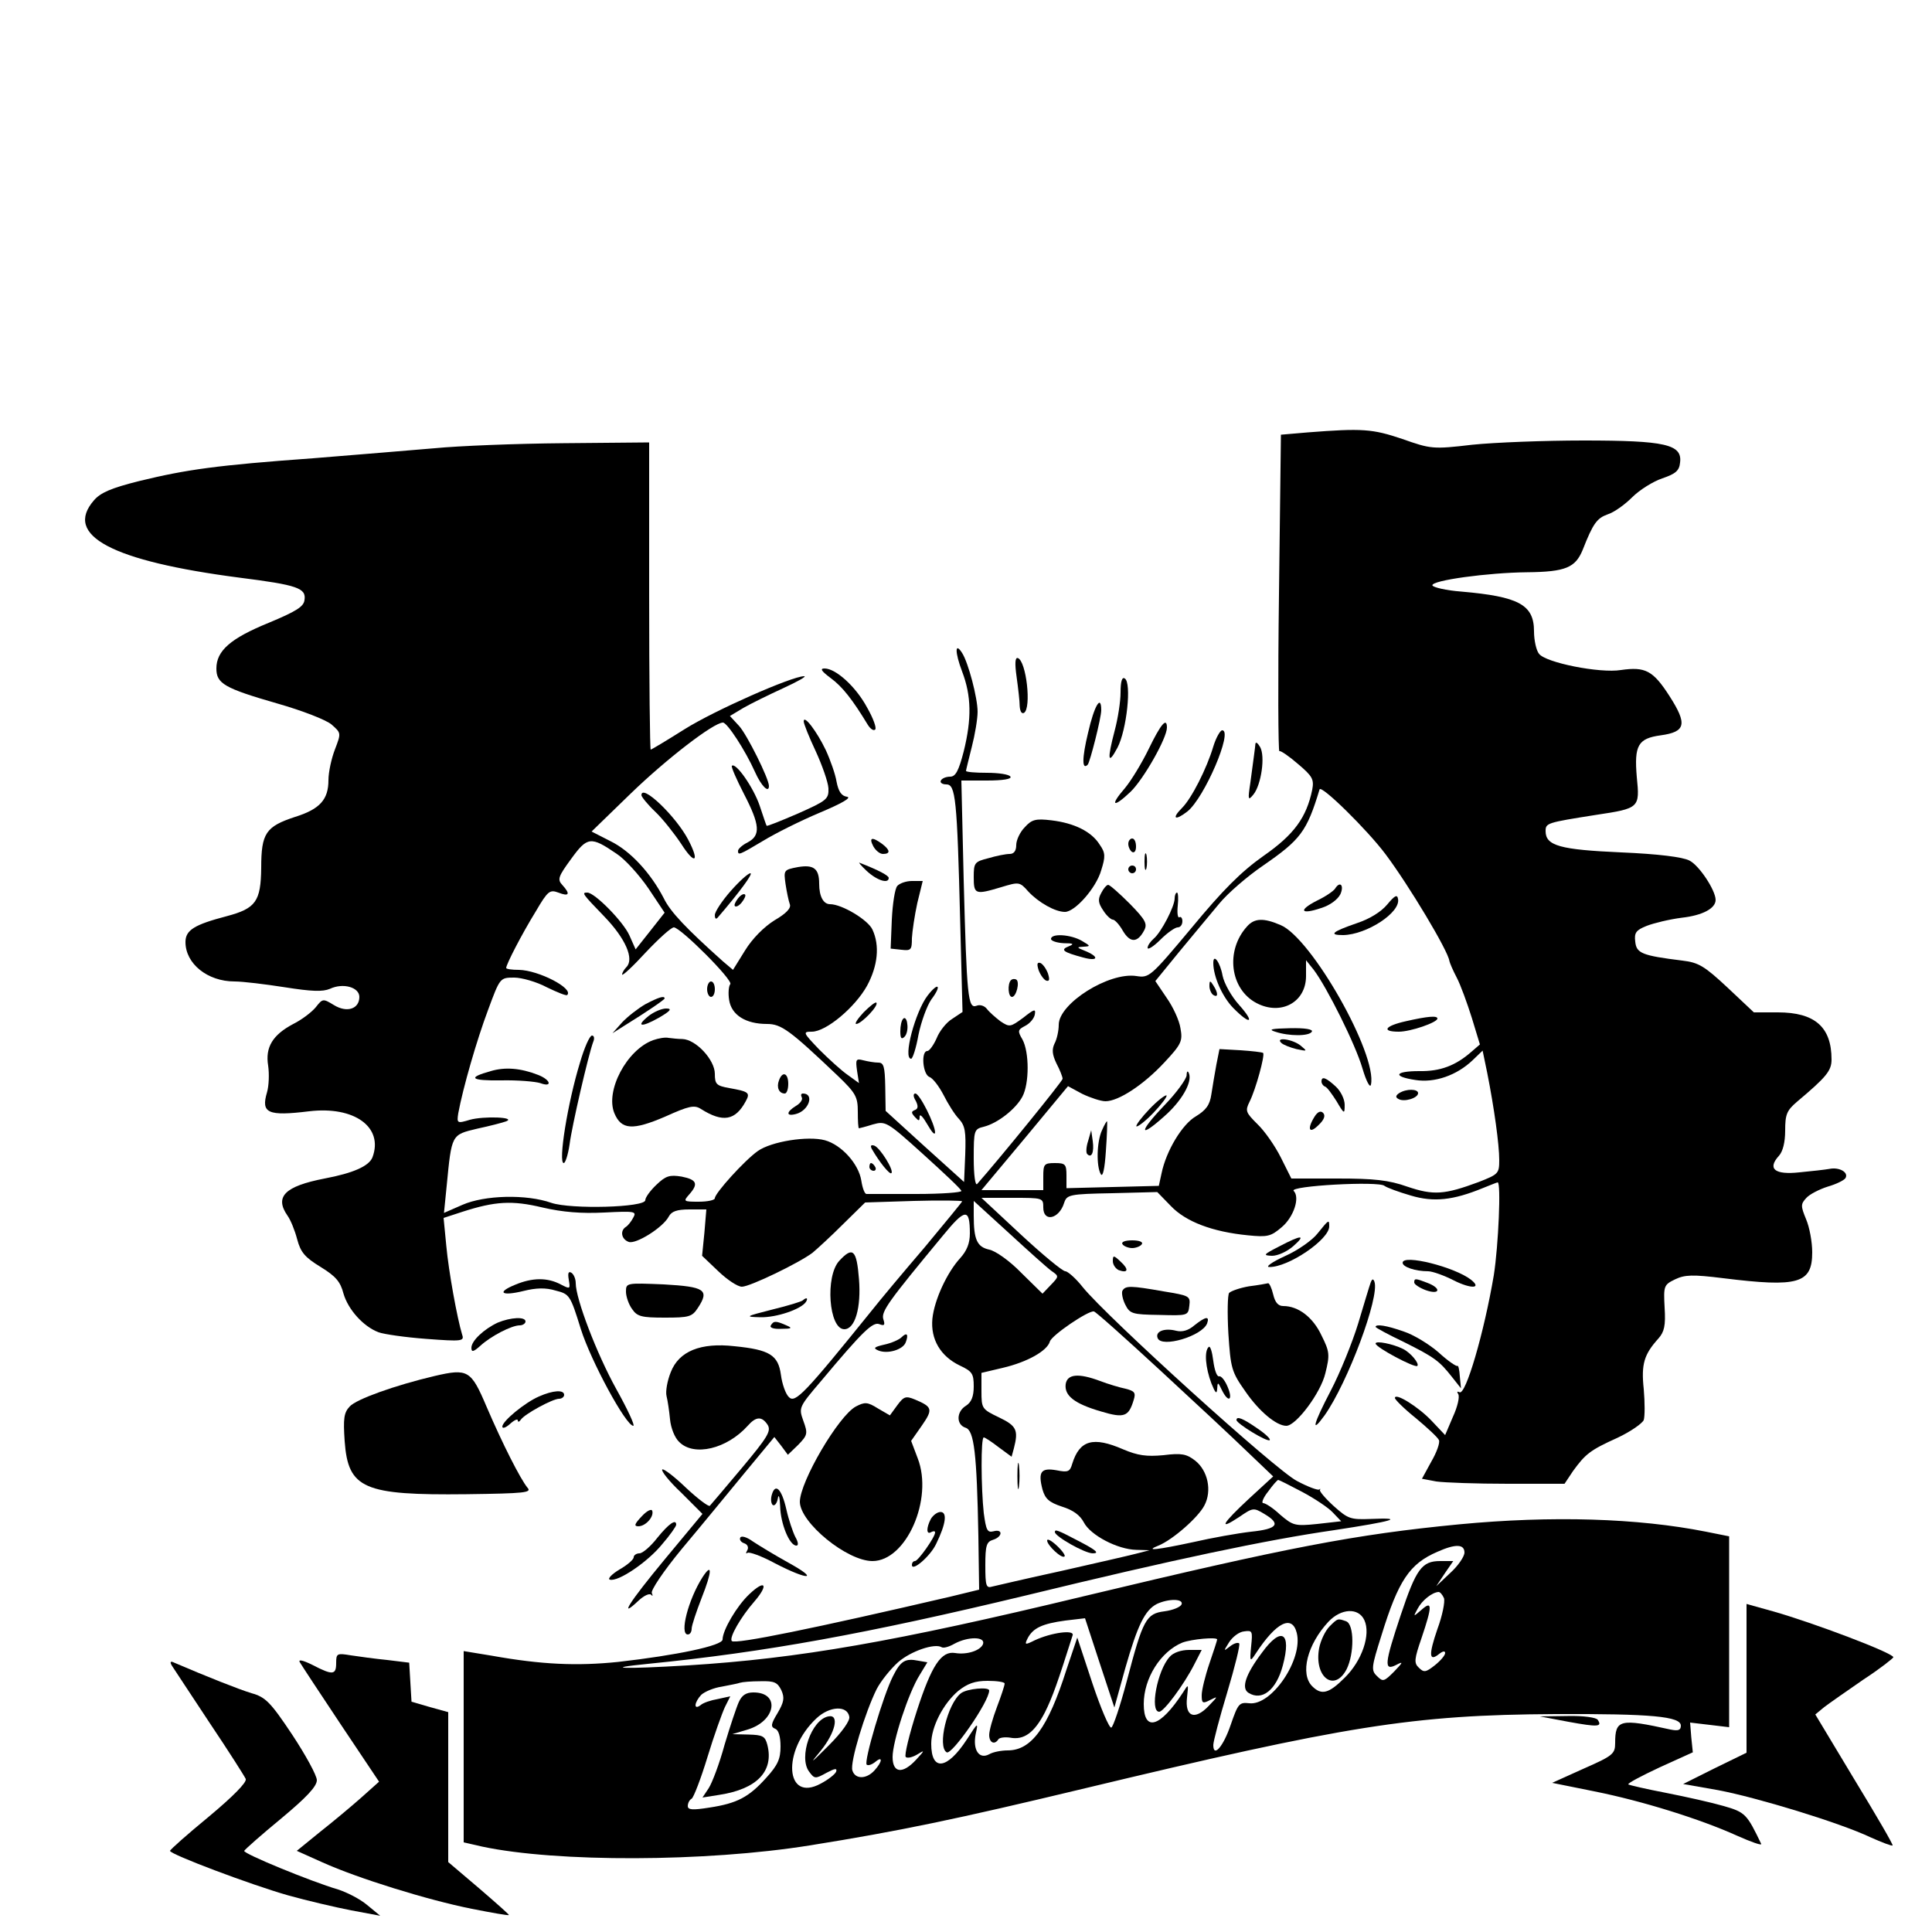 <?xml version="1.0" standalone="no"?>
<!DOCTYPE svg PUBLIC "-//W3C//DTD SVG 20010904//EN"
 "http://www.w3.org/TR/2001/REC-SVG-20010904/DTD/svg10.dtd">
<svg version="1.0" xmlns="http://www.w3.org/2000/svg"
 width="500pt" height="500pt" viewBox="0 0 500 500"
 preserveAspectRatio="xMidYMid meet">

<g transform="translate(0,500) scale(0.1,-0.1)"
fill="#000000" stroke="none">
<path d="M3385 3881 l-70 -6 -5 -412 c-3 -226 -2 -409 1 -407 3 2 25 -13 48
-33 38 -32 42 -40 37 -67 -15 -72 -47 -116 -126 -171 -58 -41 -105 -88 -186
-186 -107 -128 -110 -130 -143 -125 -71 11 -201 -71 -201 -126 0 -16 -5 -38
-11 -49 -7 -15 -6 -28 5 -51 9 -17 16 -35 16 -40 0 -6 -166 -210 -221 -272 -5
-6 -9 23 -9 66 0 73 1 76 26 82 36 9 83 46 100 78 18 34 18 115 0 148 -13 22
-12 25 7 35 12 6 23 19 25 29 3 16 -1 15 -30 -8 -33 -24 -35 -25 -59 -9 -13
10 -29 24 -35 32 -6 8 -18 12 -27 8 -22 -8 -25 23 -33 326 l-6 257 66 0 c42 0
65 4 61 10 -3 6 -31 10 -61 10 -30 0 -54 2 -54 5 0 2 7 30 15 62 8 31 15 72
15 91 0 36 -24 127 -40 152 -19 30 -19 2 0 -48 24 -63 25 -122 4 -207 -13 -50
-21 -65 -35 -65 -10 0 -21 -4 -24 -10 -3 -5 3 -10 14 -10 24 0 28 -35 36 -357
l6 -232 -27 -18 c-15 -9 -33 -32 -40 -50 -8 -18 -19 -33 -24 -33 -17 0 -12
-60 5 -67 9 -3 25 -24 37 -47 11 -22 29 -51 40 -62 16 -18 18 -33 16 -92 l-3
-71 -102 92 -101 92 -1 63 c-1 52 -4 62 -18 62 -10 0 -27 3 -39 6 -19 5 -20 2
-16 -27 l5 -32 -29 21 c-16 11 -49 41 -74 66 -42 44 -43 46 -19 46 37 0 112
63 143 119 28 52 33 104 14 145 -11 25 -79 66 -110 66 -17 0 -28 20 -28 53 0
39 -14 50 -55 43 -37 -7 -37 -8 -32 -44 3 -20 8 -44 11 -52 4 -10 -9 -24 -40
-42 -27 -17 -57 -47 -76 -78 l-31 -50 -26 22 c-95 85 -136 128 -153 163 -34
66 -87 123 -138 148 l-49 25 102 99 c92 89 214 183 238 183 11 0 58 -72 83
-128 16 -36 36 -56 36 -36 0 19 -57 133 -77 155 l-24 26 35 21 c19 11 66 34
103 51 37 17 62 31 54 31 -31 0 -231 -88 -309 -137 -46 -29 -86 -53 -88 -53
-2 0 -4 179 -4 398 l0 397 -222 -2 c-123 -1 -272 -7 -333 -13 -60 -5 -202 -17
-315 -26 -249 -18 -327 -29 -450 -59 -72 -18 -100 -30 -117 -50 -79 -91 47
-157 377 -200 150 -19 173 -27 168 -58 -2 -17 -21 -29 -93 -59 -98 -40 -135
-72 -135 -118 0 -39 20 -51 159 -91 63 -18 125 -42 139 -54 25 -22 25 -22 9
-64 -9 -23 -17 -59 -17 -80 0 -50 -22 -75 -86 -95 -76 -25 -88 -42 -88 -132
-1 -87 -14 -105 -89 -125 -84 -22 -107 -36 -107 -67 0 -56 57 -102 127 -102
21 0 79 -7 130 -15 70 -11 98 -12 117 -4 34 16 76 4 76 -21 0 -31 -32 -42 -66
-21 -28 17 -29 17 -47 -6 -11 -13 -36 -32 -58 -43 -53 -28 -73 -60 -65 -108 3
-21 2 -52 -3 -69 -16 -54 2 -62 109 -49 117 14 193 -41 164 -119 -9 -23 -50
-41 -124 -55 -103 -20 -130 -47 -96 -96 8 -11 19 -38 25 -61 9 -34 20 -47 61
-72 39 -24 51 -38 59 -69 12 -41 51 -85 91 -100 14 -5 69 -13 123 -17 93 -7
99 -6 93 11 -13 43 -35 164 -41 230 l-7 72 49 16 c84 27 128 30 207 11 52 -12
100 -16 160 -13 79 4 84 3 75 -13 -5 -10 -14 -21 -19 -24 -16 -10 -12 -32 7
-39 18 -7 89 37 104 66 7 13 21 18 53 18 l44 0 -5 -60 -6 -60 42 -40 c23 -22
50 -40 61 -40 21 0 149 62 183 88 12 10 48 43 79 74 l57 56 126 4 c69 2 125 1
125 -1 0 -2 -44 -55 -97 -119 -54 -63 -116 -137 -138 -165 -172 -213 -197
-239 -213 -223 -9 8 -18 35 -21 58 -7 51 -29 65 -120 74 -88 10 -144 -13 -165
-67 -9 -22 -14 -50 -11 -62 3 -12 7 -39 9 -60 2 -22 12 -48 24 -59 38 -38 123
-18 177 42 22 25 37 25 52 2 9 -16 -1 -32 -67 -111 -43 -51 -80 -95 -83 -98
-3 -3 -31 18 -62 47 -30 29 -58 50 -61 47 -4 -3 18 -31 49 -60 l55 -55 -98
-118 c-92 -111 -121 -157 -67 -106 13 12 27 19 32 15 4 -5 5 -3 2 4 -4 6 30
57 78 115 47 56 120 145 162 196 l77 93 18 -23 17 -23 27 26 c24 25 25 29 13
62 -12 34 -12 35 46 103 108 129 134 154 151 147 13 -5 15 -2 10 13 -6 20 14
47 154 216 58 71 70 72 70 6 0 -26 -8 -45 -25 -64 -34 -37 -67 -108 -72 -157
-5 -53 21 -97 71 -121 32 -15 36 -21 36 -54 0 -26 -6 -41 -20 -50 -25 -15 -26
-49 -1 -57 22 -7 29 -66 33 -280 l2 -139 -74 -18 c-352 -82 -557 -124 -566
-115 -8 8 23 62 58 102 38 44 29 59 -13 19 -32 -30 -69 -93 -69 -117 0 -16
-120 -41 -270 -58 -107 -11 -198 -7 -327 16 l-73 12 0 -248 0 -247 48 -11
c193 -41 578 -40 847 3 232 37 384 69 705 146 683 164 855 192 1225 194 249 1
325 -6 325 -30 0 -12 -7 -14 -27 -10 -131 29 -143 26 -143 -35 0 -28 -6 -33
-81 -66 l-82 -37 109 -22 c125 -25 275 -72 370 -115 36 -16 64 -26 62 -21 -37
77 -41 82 -97 98 -31 9 -98 24 -149 34 -52 10 -95 20 -98 22 -2 3 34 22 81 44
l86 39 -4 39 -3 38 51 -6 50 -6 0 247 0 247 -60 12 c-176 35 -398 42 -639 19
-269 -26 -441 -59 -971 -186 -490 -118 -737 -161 -1025 -179 -168 -10 -224 -8
-103 4 303 30 566 78 978 177 382 93 624 144 798 169 151 23 187 33 95 29 -53
-2 -59 0 -96 33 -22 20 -38 39 -36 42 2 3 1 4 -2 1 -4 -2 -29 7 -57 22 -53 26
-493 425 -555 502 -18 23 -39 41 -45 41 -7 0 -59 43 -115 95 l-102 95 80 0
c79 0 80 0 80 -25 0 -39 41 -30 54 12 7 21 13 23 124 25 l117 3 35 -36 c39
-41 108 -67 200 -76 50 -5 59 -3 87 21 31 26 48 77 31 94 -13 13 221 26 235
13 7 -5 37 -16 68 -25 60 -18 110 -12 186 19 20 8 37 15 39 15 9 0 2 -163 -10
-240 -25 -148 -73 -313 -89 -303 -6 3 -7 1 -3 -5 4 -7 -2 -33 -14 -59 l-20
-47 -35 37 c-34 36 -95 74 -95 59 0 -4 24 -28 54 -52 30 -25 57 -50 60 -57 3
-7 -6 -32 -20 -56 l-24 -44 37 -7 c21 -3 104 -6 185 -6 l147 0 22 33 c32 44
44 54 115 86 34 16 64 37 68 46 3 10 3 45 0 80 -7 65 1 90 38 131 15 17 19 33
16 80 -3 56 -2 59 27 73 25 12 45 13 125 3 194 -24 230 -14 230 67 0 27 -7 65
-16 86 -14 34 -14 39 1 55 8 9 33 22 55 29 21 6 42 16 46 22 9 15 -16 29 -41
24 -11 -2 -46 -6 -78 -9 -64 -7 -84 9 -53 43 10 11 16 35 16 65 0 42 4 52 31
75 76 64 89 80 89 109 0 84 -43 122 -139 122 l-62 0 -68 64 c-60 56 -75 65
-117 70 -105 13 -119 19 -122 49 -3 23 2 30 30 41 18 7 59 17 91 21 53 6 87
24 87 46 0 25 -43 90 -68 102 -17 9 -81 17 -176 21 -158 7 -196 17 -196 55 0
21 3 22 130 42 113 17 114 18 106 98 -7 82 3 100 62 108 65 9 69 29 23 101
-43 67 -63 77 -126 68 -54 -9 -195 19 -212 42 -7 8 -13 35 -13 58 0 69 -39 90
-188 103 -40 3 -73 11 -75 16 -3 13 144 33 245 34 100 1 125 12 144 58 27 69
37 82 65 92 16 5 44 25 63 44 19 19 54 41 78 49 35 12 44 20 46 41 6 47 -38
57 -250 57 -100 0 -230 -5 -288 -11 -102 -12 -107 -11 -181 15 -77 26 -103 28
-244 17z m201 -1092 c60 -80 162 -250 165 -276 1 -5 9 -24 19 -43 10 -19 27
-66 39 -104 l21 -69 -22 -19 c-41 -36 -81 -51 -135 -50 -64 0 -70 -14 -10 -23
50 -8 107 12 148 51 l26 25 12 -58 c18 -91 31 -185 31 -225 0 -35 -2 -37 -53
-57 -89 -33 -117 -35 -185 -12 -48 17 -86 21 -180 21 l-120 0 -27 54 c-15 30
-42 69 -61 87 -30 30 -32 34 -20 58 16 32 40 120 35 126 -3 2 -29 5 -59 7
l-54 3 -8 -40 c-4 -22 -10 -57 -13 -77 -4 -28 -14 -41 -40 -57 -35 -20 -77
-89 -89 -148 l-7 -32 -120 -3 -119 -3 0 33 c0 29 -3 32 -30 32 -28 0 -30 -3
-30 -35 l0 -35 -80 0 -80 0 112 134 112 135 37 -20 c21 -10 48 -19 60 -19 34
0 99 43 152 100 45 48 48 56 42 89 -3 20 -19 55 -36 79 l-29 43 62 76 c35 42
81 98 103 124 22 27 73 71 114 99 97 67 113 88 146 197 4 13 124 -105 171
-168z m-1991 2 c22 -14 59 -55 83 -90 l42 -63 -37 -47 -38 -48 -16 36 c-16 36
-90 111 -109 111 -15 0 -14 -2 44 -62 55 -57 78 -110 57 -131 -6 -6 -11 -15
-11 -19 0 -5 28 21 61 57 34 36 66 65 73 65 18 -1 154 -137 146 -147 -4 -4 -6
-23 -3 -41 6 -39 43 -62 98 -62 37 0 59 -16 183 -134 47 -45 52 -55 52 -93 0
-24 1 -43 3 -43 1 0 17 4 36 10 33 9 36 8 130 -77 53 -48 98 -90 99 -95 2 -4
-51 -8 -117 -8 -67 0 -124 0 -128 0 -5 -1 -11 15 -14 35 -7 43 -51 92 -94 104
-44 12 -139 -3 -174 -28 -34 -24 -111 -109 -111 -122 0 -5 -19 -9 -42 -9 -39
0 -40 1 -25 18 25 28 21 39 -19 47 -31 5 -41 2 -65 -21 -16 -15 -29 -33 -29
-40 0 -19 -192 -24 -243 -7 -65 23 -173 20 -230 -5 l-48 -21 7 70 c13 134 12
132 79 148 33 7 67 16 75 19 27 11 -58 14 -94 4 -33 -10 -34 -9 -30 17 12 65
48 190 77 267 31 84 31 84 68 84 19 0 58 -11 84 -25 27 -13 51 -23 53 -20 17
17 -74 64 -125 65 -18 0 -33 2 -33 5 0 9 40 87 77 147 31 53 36 56 58 48 28
-11 32 -4 10 20 -13 14 -10 22 23 67 42 58 51 59 117 14z m1126 -1080 c20 -14
20 -14 -2 -37 l-21 -22 -55 54 c-30 31 -67 57 -83 60 -31 7 -40 25 -40 88 l0
38 91 -83 c50 -46 99 -90 110 -98z m280 -256 c89 -82 192 -178 228 -213 l66
-63 -62 -57 c-70 -65 -82 -85 -26 -48 35 24 37 25 65 8 44 -26 34 -39 -34 -46
-35 -4 -102 -16 -150 -27 -93 -20 -128 -24 -90 -9 37 15 103 73 119 104 20 38
9 90 -24 116 -22 17 -35 20 -82 14 -44 -4 -66 -1 -104 15 -78 34 -113 24 -132
-37 -6 -21 -11 -23 -41 -17 -40 7 -48 -4 -36 -50 7 -24 17 -33 50 -44 29 -9
47 -22 57 -41 17 -33 87 -70 136 -71 l34 -1 -35 -9 c-19 -5 -107 -25 -195 -45
-88 -19 -168 -38 -177 -40 -16 -5 -18 2 -18 55 0 51 3 61 20 66 25 8 26 29 1
22 -16 -4 -19 3 -25 47 -7 64 -8 196 0 196 3 0 20 -11 38 -25 l34 -25 6 22
c12 47 7 58 -39 80 -44 21 -45 23 -45 68 l0 47 55 13 c64 15 115 44 122 68 4
16 100 81 114 78 4 0 80 -68 170 -151z m369 -316 c32 -17 68 -41 79 -53 l22
-23 -62 -7 c-58 -6 -63 -4 -96 24 -18 17 -38 30 -44 30 -5 0 0 14 13 30 12 17
24 30 26 30 2 0 30 -14 62 -31z m420 -157 c0 -10 -16 -34 -37 -53 l-36 -34 22
33 22 32 -34 0 c-47 0 -62 -20 -102 -140 -42 -126 -44 -145 -12 -129 19 10 19
8 -5 -17 -26 -26 -29 -27 -44 -12 -16 15 -15 23 11 105 44 143 73 186 145 217
47 21 70 20 70 -2z m-53 -118 c3 -9 -4 -45 -17 -80 -23 -67 -22 -86 5 -64 9 7
15 8 15 2 0 -6 -12 -20 -27 -32 -23 -18 -28 -19 -41 -6 -13 12 -12 22 7 77 28
83 28 98 0 73 -22 -19 -22 -19 -10 3 11 21 37 42 54 43 4 0 10 -7 14 -16z
m-679 -16 c-3 -7 -22 -15 -44 -18 -48 -6 -56 -21 -98 -181 -17 -64 -35 -118
-40 -120 -5 -2 -27 49 -49 115 l-39 118 -28 -83 c-48 -151 -91 -209 -152 -209
-16 0 -38 -4 -48 -10 -26 -14 -43 11 -35 52 7 32 6 31 -23 -14 -51 -78 -92
-83 -92 -11 0 44 31 104 70 137 24 19 43 26 76 26 24 0 44 -3 44 -7 0 -5 -9
-32 -20 -61 -11 -29 -20 -61 -20 -72 0 -20 14 -27 24 -11 3 4 16 6 30 4 36 -7
63 13 90 65 20 40 33 77 72 200 5 15 -55 7 -98 -13 -26 -13 -27 -12 -18 6 14
26 38 37 97 45 l51 6 38 -116 38 -115 28 101 c32 112 51 151 82 167 30 14 69
14 64 -1z m473 -41 c17 -37 -6 -105 -51 -149 -41 -41 -60 -46 -84 -22 -32 32
-13 108 42 167 33 35 78 37 93 4z m-175 -33 c17 -68 -65 -189 -123 -182 -26 3
-29 -1 -48 -56 -19 -56 -45 -86 -45 -52 0 9 16 70 36 136 20 67 34 123 31 127
-4 3 -14 0 -24 -8 -17 -13 -17 -13 -2 11 9 14 26 27 39 28 21 3 22 1 18 -38
-4 -41 -3 -42 12 -19 53 81 94 101 106 53z m-812 -29 c-7 -17 -42 -28 -72 -23
-36 6 -61 -32 -99 -149 -20 -62 -33 -116 -29 -120 4 -4 17 -1 29 6 21 13 21
12 -2 -13 -35 -38 -61 -35 -61 7 0 40 41 166 70 212 l20 33 -23 4 c-34 7 -46
0 -66 -40 -25 -49 -76 -221 -68 -229 4 -3 13 0 22 7 20 17 19 1 -2 -22 -21
-23 -50 -23 -57 0 -7 20 33 151 63 211 11 21 36 52 55 69 33 29 95 50 113 39
5 -3 19 1 33 9 35 19 81 19 74 -1z m606 12 c0 -2 -9 -30 -20 -62 -11 -32 -20
-69 -20 -82 0 -21 2 -23 23 -12 20 10 19 9 -5 -16 -36 -38 -62 -28 -56 22 4
36 4 36 -11 12 -59 -90 -101 -102 -101 -29 0 67 44 136 100 159 24 9 90 15 90
8z m-1128 -131 c9 -20 7 -31 -10 -60 -17 -28 -18 -35 -6 -40 9 -3 14 -20 14
-46 0 -32 -7 -48 -37 -81 -45 -50 -75 -66 -147 -77 -44 -7 -56 -6 -56 4 0 7 4
16 10 19 5 3 24 52 41 108 17 56 38 114 45 129 l14 28 -32 -7 c-18 -3 -39 -10
-45 -16 -19 -14 -16 8 2 27 9 8 32 18 53 21 20 4 42 8 47 10 6 2 29 4 53 4 36
1 44 -3 54 -23z m176 -69 c2 -10 -18 -39 -54 -75 -47 -47 -50 -49 -20 -13 38
47 49 95 20 89 -44 -8 -78 -106 -50 -143 14 -19 16 -19 45 -3 21 11 28 13 25
3 -3 -7 -21 -21 -40 -31 -92 -50 -101 85 -11 169 34 32 80 34 85 4z"/>
<path d="M3455 2700 c-4 -6 -24 -20 -47 -31 -49 -25 -42 -37 11 -19 23 7 43
22 50 36 10 23 -1 35 -14 14z"/>
<path d="M3590 2659 c-16 -19 -45 -37 -78 -48 -64 -22 -75 -31 -36 -31 61 1
150 59 142 94 -2 12 -9 8 -28 -15z"/>
<path d="M3227 2602 c-56 -62 -44 -162 25 -198 63 -33 128 2 128 70 l0 41 20
-25 c34 -45 108 -193 126 -255 10 -34 20 -52 22 -42 17 78 -154 380 -234 413
-44 19 -68 18 -87 -4z"/>
<path d="M3140 2508 c0 -35 23 -87 51 -116 45 -46 58 -40 16 7 -20 22 -39 56
-43 76 -6 34 -24 59 -24 33z"/>
<path d="M3130 2448 c0 -9 5 -20 10 -23 13 -8 13 5 0 25 -8 13 -10 13 -10 -2z"/>
<path d="M3638 2357 c-54 -12 -64 -27 -18 -27 31 0 100 24 100 34 0 8 -25 6
-82 -7z"/>
<path d="M3300 2330 c36 -12 88 -12 95 0 4 6 -17 10 -57 9 -47 -1 -57 -3 -38
-9z"/>
<path d="M3316 2301 c5 -5 23 -12 39 -16 29 -6 29 -6 11 9 -21 17 -67 23 -50
7z"/>
<path d="M3071 2217 c-1 -10 -26 -45 -58 -78 -66 -69 -66 -87 -1 -29 46 40 74
89 65 112 -3 8 -6 6 -6 -5z"/>
<path d="M3420 2201 c0 -5 4 -11 9 -13 5 -1 18 -19 30 -38 20 -34 21 -34 21
-9 0 14 -10 35 -23 47 -25 23 -37 28 -37 13z"/>
<path d="M3621 2171 c-9 -6 -10 -11 -2 -15 14 -9 51 2 51 15 0 11 -30 12 -49
0z"/>
<path d="M2975 2130 c-21 -22 -36 -42 -34 -45 3 -2 23 13 44 35 21 22 36 42
34 45 -3 2 -23 -13 -44 -35z"/>
<path d="M3402 2110 c-20 -32 -14 -46 10 -22 15 14 19 25 12 32 -6 6 -14 3
-22 -10z"/>
<path d="M2852 2075 c-14 -30 -15 -94 -3 -114 5 -8 10 14 13 60 3 41 4 75 3
77 -1 1 -7 -9 -13 -23z"/>
<path d="M2816 2047 c-5 -15 -6 -31 -2 -34 11 -11 18 5 14 34 l-4 28 -8 -28z"/>
<path d="M1830 2440 c0 -11 5 -20 10 -20 6 0 10 9 10 20 0 11 -4 20 -10 20 -5
0 -10 -9 -10 -20z"/>
<path d="M1670 2401 c-19 -11 -46 -32 -60 -47 l-25 -28 30 19 c60 37 105 68
105 71 0 8 -16 3 -50 -15z"/>
<path d="M1679 2371 c-35 -28 -20 -31 26 -5 31 18 35 24 19 24 -12 0 -32 -9
-45 -19z"/>
<path d="M1501 2250 c-32 -104 -57 -260 -42 -260 4 0 11 21 15 48 6 48 49 233
61 265 4 9 3 17 -3 17 -6 0 -20 -32 -31 -70z"/>
<path d="M1690 2308 c-68 -25 -124 -131 -100 -189 18 -43 47 -45 131 -9 62 28
76 31 93 20 57 -36 89 -30 116 20 12 22 8 25 -42 34 -34 6 -38 10 -38 37 0 36
-49 89 -84 90 -11 0 -28 2 -36 3 -8 2 -26 -1 -40 -6z"/>
<path d="M1270 2228 c-61 -17 -53 -25 27 -24 43 1 88 -3 101 -7 32 -12 28 8
-5 21 -46 18 -86 21 -123 10z"/>
<path d="M2016 2204 c-7 -18 0 -34 15 -34 5 0 9 11 9 25 0 28 -15 34 -24 9z"/>
<path d="M2075 2160 c3 -5 -3 -15 -15 -22 -26 -16 -26 -28 0 -21 34 9 48 53
18 53 -5 0 -6 -4 -3 -10z"/>
<path d="M2256 2027 c20 -35 47 -68 51 -63 7 7 -29 65 -44 71 -9 3 -11 0 -7
-8z"/>
<path d="M2250 1980 c0 -5 5 -10 11 -10 5 0 7 5 4 10 -3 6 -8 10 -11 10 -2 0
-4 -4 -4 -10z"/>
<path d="M2758 1418 c-4 -30 23 -51 92 -71 60 -18 71 -13 84 30 6 19 2 23 -21
29 -15 3 -45 12 -66 20 -56 21 -85 18 -89 -8z"/>
<path d="M2633 1180 c0 -30 2 -43 4 -27 2 15 2 39 0 55 -2 15 -4 2 -4 -28z"/>
<path d="M2730 1035 c0 -11 77 -55 98 -55 18 0 9 8 -33 30 -59 31 -65 33 -65
25z"/>
<path d="M2710 1013 c0 -12 38 -48 45 -41 3 2 -6 15 -20 28 -14 13 -25 19 -25
13z"/>
<path d="M2487 618 c-35 -27 -62 -138 -37 -153 13 -8 110 131 110 160 0 10
-57 5 -73 -7z"/>
<path d="M3441 791 c-11 -11 -23 -36 -27 -56 -14 -75 39 -116 71 -55 20 40 20
116 -1 124 -22 8 -22 8 -43 -13z"/>
<path d="M3266 723 c-43 -57 -54 -92 -35 -104 35 -22 72 7 89 71 23 86 -4 102
-54 33z"/>
<path d="M3027 712 c-32 -35 -52 -142 -27 -142 12 0 64 70 91 123 l19 37 -33
0 c-20 0 -41 -7 -50 -18z"/>
<path d="M1912 595 c-6 -13 -23 -64 -37 -111 -13 -48 -32 -98 -41 -112 l-16
-24 44 7 c97 15 141 61 124 129 -6 23 -12 26 -49 27 l-42 1 40 12 c73 22 85
96 15 96 -19 0 -30 -7 -38 -25z"/>
<path d="M2631 3248 c4 -29 8 -63 8 -76 1 -13 5 -20 11 -17 20 12 6 135 -16
142 -7 2 -8 -14 -3 -49z"/>
<path d="M2150 3245 c30 -22 56 -55 96 -121 7 -11 15 -16 19 -12 4 4 -5 29
-21 57 -29 54 -81 101 -110 101 -13 0 -8 -7 16 -25z"/>
<path d="M2900 3208 c0 -24 -7 -68 -15 -98 -20 -76 -18 -92 7 -45 24 46 37
168 19 179 -7 5 -11 -7 -11 -36z"/>
<path d="M2816 3104 c-16 -66 -16 -98 -1 -83 6 7 35 121 35 141 0 42 -18 12
-34 -58z"/>
<path d="M2080 3133 c0 -6 14 -41 31 -77 17 -37 32 -80 33 -96 1 -28 -4 -32
-78 -65 -44 -19 -81 -34 -82 -32 -1 1 -9 25 -18 52 -16 47 -62 113 -72 103 -2
-3 12 -35 31 -72 42 -81 44 -108 10 -126 -14 -7 -25 -17 -25 -22 0 -12 3 -11
65 26 31 19 97 52 147 73 57 24 83 39 70 41 -14 2 -22 13 -27 39 -3 19 -16 56
-28 82 -23 48 -57 93 -57 74z"/>
<path d="M2973 3062 c-18 -37 -46 -83 -62 -102 -40 -46 -30 -52 15 -9 34 33
94 139 94 166 0 28 -16 9 -47 -55z"/>
<path d="M3140 3068 c-17 -57 -56 -134 -81 -159 -28 -28 -18 -34 14 -9 44 35
119 210 90 210 -5 0 -16 -19 -23 -42z"/>
<path d="M3249 3075 c-1 -12 -4 -32 -13 -100 -7 -46 -6 -48 8 -31 20 25 31 99
17 123 -6 10 -11 14 -12 8z"/>
<path d="M1660 2942 c0 -4 16 -24 36 -43 19 -18 49 -56 67 -83 35 -55 49 -48
18 11 -32 61 -121 146 -121 115z"/>
<path d="M2652 2859 c-12 -12 -22 -33 -22 -46 0 -15 -6 -23 -17 -23 -10 0 -35
-5 -55 -11 -36 -9 -38 -12 -38 -49 0 -45 4 -46 71 -26 46 14 48 14 70 -11 27
-29 70 -53 95 -53 26 0 81 62 94 108 11 35 11 45 -4 66 -21 34 -66 56 -125 63
-41 5 -51 2 -69 -18z"/>
<path d="M2260 2810 c6 -11 17 -20 25 -20 20 0 19 10 -2 26 -26 19 -35 17 -23
-6z"/>
<path d="M2920 2816 c0 -8 5 -18 10 -21 6 -3 10 3 10 14 0 12 -4 21 -10 21 -5
0 -10 -6 -10 -14z"/>
<path d="M2962 2770 c0 -19 2 -27 5 -17 2 9 2 25 0 35 -3 9 -5 1 -5 -18z"/>
<path d="M2243 2746 c27 -25 57 -34 57 -18 0 6 -26 20 -75 39 -5 3 3 -7 18
-21z"/>
<path d="M2920 2750 c0 -5 5 -10 10 -10 6 0 10 5 10 10 0 6 -4 10 -10 10 -5 0
-10 -4 -10 -10z"/>
<path d="M1891 2694 c-23 -26 -41 -54 -41 -62 0 -10 3 -12 8 -6 55 64 92 114
84 114 -6 0 -29 -21 -51 -46z"/>
<path d="M2322 2707 c-6 -7 -12 -46 -14 -87 l-3 -75 28 -3 c25 -3 27 0 27 30
1 18 7 59 14 91 l14 57 -28 0 c-15 0 -32 -6 -38 -13z"/>
<path d="M2850 2689 c-9 -16 -8 -26 5 -45 8 -13 20 -24 25 -24 5 0 17 -13 26
-29 19 -32 38 -31 55 1 9 17 4 27 -37 69 -27 27 -52 49 -56 49 -4 0 -12 -9
-18 -21z"/>
<path d="M1910 2675 c-7 -9 -11 -18 -8 -20 3 -3 11 1 18 10 7 9 11 18 8 20 -3
3 -11 -1 -18 -10z"/>
<path d="M3040 2675 c0 -21 -35 -88 -54 -104 -9 -8 -16 -18 -16 -24 0 -6 15 3
33 21 18 18 38 32 45 32 7 0 12 7 12 16 0 8 -4 13 -8 10 -4 -2 -6 11 -4 30 2
19 1 34 -2 34 -3 0 -6 -7 -6 -15z"/>
<path d="M2720 2570 c0 -5 15 -10 33 -11 25 0 28 -2 13 -8 -23 -9 -15 -15 37
-29 40 -11 43 2 3 18 -20 8 -20 9 -1 10 18 1 17 2 -5 15 -29 17 -80 20 -80 5z"/>
<path d="M2688 2489 c5 -13 14 -25 20 -27 8 -2 9 3 4 19 -5 13 -14 25 -20 27
-8 2 -9 -3 -4 -19z"/>
<path d="M2616 2463 c-9 -10 -7 -43 3 -43 11 0 21 39 11 45 -4 2 -10 2 -14 -2z"/>
<path d="M2401 2424 c-32 -41 -65 -164 -43 -164 4 0 13 28 19 62 7 34 22 75
33 91 28 37 19 47 -9 11z"/>
<path d="M2235 2380 c-16 -17 -24 -30 -19 -30 13 0 59 48 52 55 -2 3 -17 -9
-33 -25z"/>
<path d="M2338 2364 c-5 -4 -8 -19 -8 -33 0 -18 3 -22 11 -14 6 6 9 21 7 33
-1 12 -6 18 -10 14z"/>
<path d="M2370 2151 c7 -14 6 -21 -3 -24 -9 -4 -9 -7 1 -18 10 -11 12 -11 12
2 1 7 9 -2 20 -21 11 -19 19 -29 20 -21 0 21 -40 101 -51 101 -6 0 -6 -8 1
-19z"/>
<path d="M3410 1808 c-13 -17 -51 -44 -85 -59 -33 -15 -51 -28 -40 -28 49 -1
155 71 155 105 0 19 -1 18 -30 -18z"/>
<path d="M3310 1774 c-41 -21 -42 -23 -18 -24 15 0 39 11 55 25 34 30 22 30
-37 -1z"/>
<path d="M2905 1780 c3 -5 15 -10 25 -10 10 0 22 5 25 10 4 6 -7 10 -25 10
-18 0 -29 -4 -25 -10z"/>
<path d="M2172 1737 c-37 -40 -27 -177 13 -177 28 0 44 56 38 130 -6 76 -16
85 -51 47z"/>
<path d="M2880 1736 c0 -9 7 -19 15 -23 25 -9 27 2 5 22 -18 17 -20 17 -20 1z"/>
<path d="M3630 1732 c0 -11 33 -22 66 -22 11 0 42 -11 67 -24 44 -22 73 -21
44 2 -42 33 -177 67 -177 44z"/>
<path d="M1472 1688 c4 -24 4 -25 -21 -12 -34 18 -73 18 -118 -1 -49 -20 -35
-30 22 -16 32 8 57 9 83 1 36 -9 38 -12 65 -99 26 -83 117 -251 136 -251 5 0
-15 43 -44 95 -51 92 -105 234 -105 274 0 11 -5 23 -11 27 -8 5 -10 -1 -7 -18z"/>
<path d="M3547 1680 c-3 -8 -17 -55 -32 -105 -15 -49 -47 -128 -71 -174 -45
-86 -53 -115 -16 -64 60 85 143 307 129 346 -3 8 -6 8 -10 -3z"/>
<path d="M3660 1681 c0 -5 14 -14 30 -20 37 -13 41 5 4 19 -31 12 -34 12 -34
1z"/>
<path d="M1620 1657 c0 -12 7 -33 16 -45 13 -19 24 -22 84 -22 63 0 71 2 86
25 31 47 18 55 -88 61 -97 4 -98 4 -98 -19z"/>
<path d="M3232 1671 c-23 -4 -46 -12 -51 -17 -4 -5 -5 -52 -2 -105 6 -90 8
-99 44 -150 35 -51 80 -89 106 -89 25 0 89 85 101 136 12 48 11 56 -10 98 -22
47 -60 76 -99 76 -13 0 -21 9 -26 30 -4 17 -10 29 -13 29 -4 -1 -26 -5 -50 -8z"/>
<path d="M2905 1660 c-3 -5 0 -22 7 -36 12 -24 18 -26 88 -27 74 -2 75 -2 78
24 3 25 0 26 -67 37 -85 15 -98 15 -106 2z"/>
<path d="M2078 1635 c-2 -3 -38 -14 -79 -24 -71 -18 -72 -19 -31 -20 42 -1
106 21 118 40 6 10 1 12 -8 4z"/>
<path d="M1288 1577 c-36 -17 -68 -47 -68 -65 0 -12 5 -11 23 5 27 25 81 53
102 53 8 0 15 5 15 10 0 13 -38 11 -72 -3z"/>
<path d="M3091 1570 c-15 -13 -31 -18 -47 -14 -31 8 -55 -2 -48 -19 10 -26
115 5 128 38 7 20 -4 18 -33 -5z"/>
<path d="M1995 1570 c-4 -6 7 -10 27 -9 27 0 30 2 13 9 -27 12 -33 12 -40 0z"/>
<path d="M3560 1566 c0 -2 33 -20 73 -39 80 -40 92 -49 125 -91 l23 -29 -3 31
c-1 17 -4 29 -6 27 -3 -2 -25 13 -49 35 -24 21 -65 46 -90 54 -45 16 -73 20
-73 12z"/>
<path d="M2333 1539 c-6 -6 -26 -15 -45 -19 -26 -6 -29 -9 -15 -15 24 -10 64
2 71 21 8 21 3 27 -11 13z"/>
<path d="M3560 1523 c0 -10 102 -64 108 -58 6 6 -17 34 -37 44 -26 13 -71 22
-71 14z"/>
<path d="M3128 1514 c-12 -11 -8 -54 7 -94 10 -25 14 -29 15 -15 1 19 2 19 12
-2 17 -35 30 -27 15 8 -7 17 -17 29 -22 27 -6 -1 -12 17 -15 40 -3 24 -8 40
-12 36z"/>
<path d="M1125 1439 c-102 -24 -203 -60 -220 -79 -15 -16 -17 -31 -13 -90 9
-123 49 -140 315 -137 152 2 170 4 158 17 -18 22 -64 112 -106 210 -40 94 -48
99 -134 79z"/>
<path d="M1395 1386 c-37 -16 -95 -64 -95 -78 0 -6 9 -3 20 7 11 10 20 14 20
9 0 -5 4 -4 8 2 9 14 82 54 99 54 7 0 13 5 13 10 0 14 -29 12 -65 -4z"/>
<path d="M2322 1363 l-19 -26 -31 18 c-27 17 -34 17 -57 5 -45 -24 -145 -195
-145 -247 1 -54 122 -153 188 -153 87 0 158 160 117 266 l-17 45 28 40 c29 42
27 48 -18 67 -24 10 -29 8 -46 -15z"/>
<path d="M3200 1325 c0 -9 80 -58 86 -52 3 3 -12 17 -33 31 -36 25 -53 32 -53
21z"/>
<path d="M1997 1130 c-3 -11 -1 -22 3 -25 5 -3 11 5 13 17 2 13 5 4 6 -20 1
-45 24 -102 42 -102 6 0 5 9 -3 23 -6 12 -17 44 -23 71 -12 53 -29 70 -38 36z"/>
<path d="M1661 1076 c-19 -20 -21 -26 -9 -26 19 0 41 25 36 40 -2 6 -14 0 -27
-14z"/>
<path d="M2409 1069 c-12 -23 -12 -42 1 -34 6 3 10 3 10 -1 0 -12 -44 -74 -52
-74 -5 0 -8 -5 -8 -10 0 -19 49 24 63 55 25 51 29 82 11 82 -8 0 -19 -8 -25
-18z"/>
<path d="M1701 1020 c-17 -22 -38 -40 -46 -40 -8 0 -15 -5 -15 -10 0 -6 -16
-20 -37 -32 -20 -12 -31 -24 -25 -26 21 -7 99 46 136 92 20 23 36 46 36 50 0
16 -19 3 -49 -34z"/>
<path d="M1916 1021 c-3 -5 1 -12 10 -15 9 -3 12 -11 8 -18 -4 -7 -4 -10 0 -7
4 4 37 -8 72 -27 87 -45 116 -43 34 2 -36 20 -77 45 -92 55 -15 11 -29 15 -32
10z"/>
<path d="M1818 918 c-37 -58 -60 -148 -38 -148 6 0 10 7 10 15 0 8 12 44 26
80 27 68 28 93 2 53z"/>
<path d="M4520 657 l0 -193 -82 -40 -82 -41 91 -16 c100 -19 314 -84 394 -122
29 -13 55 -23 57 -21 2 2 -43 79 -99 171 l-101 168 23 19 c13 10 59 42 101 71
43 28 77 55 78 58 0 11 -209 90 -312 119 l-68 19 0 -192z"/>
<path d="M870 696 c0 -31 -9 -32 -61 -5 -26 13 -38 15 -33 7 4 -7 52 -80 106
-161 l99 -148 -47 -42 c-26 -23 -74 -63 -107 -89 l-59 -48 67 -30 c91 -41 271
-97 386 -120 51 -10 95 -18 96 -16 1 1 -34 32 -77 69 l-80 68 0 194 0 194 -47
13 -48 14 -3 50 -3 51 -57 7 c-31 3 -74 9 -94 12 -36 6 -38 5 -38 -20z"/>
<path d="M445 689 c5 -8 49 -74 97 -147 49 -73 91 -139 94 -146 3 -9 -34 -46
-95 -97 -56 -46 -101 -86 -101 -89 0 -9 210 -88 305 -115 50 -14 123 -31 164
-39 l75 -14 -34 28 c-19 16 -53 33 -75 40 -71 21 -246 93 -243 100 2 4 45 42
96 84 66 55 92 83 92 99 0 12 -29 65 -64 118 -56 84 -69 97 -105 107 -33 10
-116 43 -200 79 -10 5 -12 2 -6 -8z"/>
<path d="M4059 544 c77 -14 88 -13 76 5 -3 6 -37 11 -78 10 l-72 -1 74 -14z"/>
</g>
</svg>
